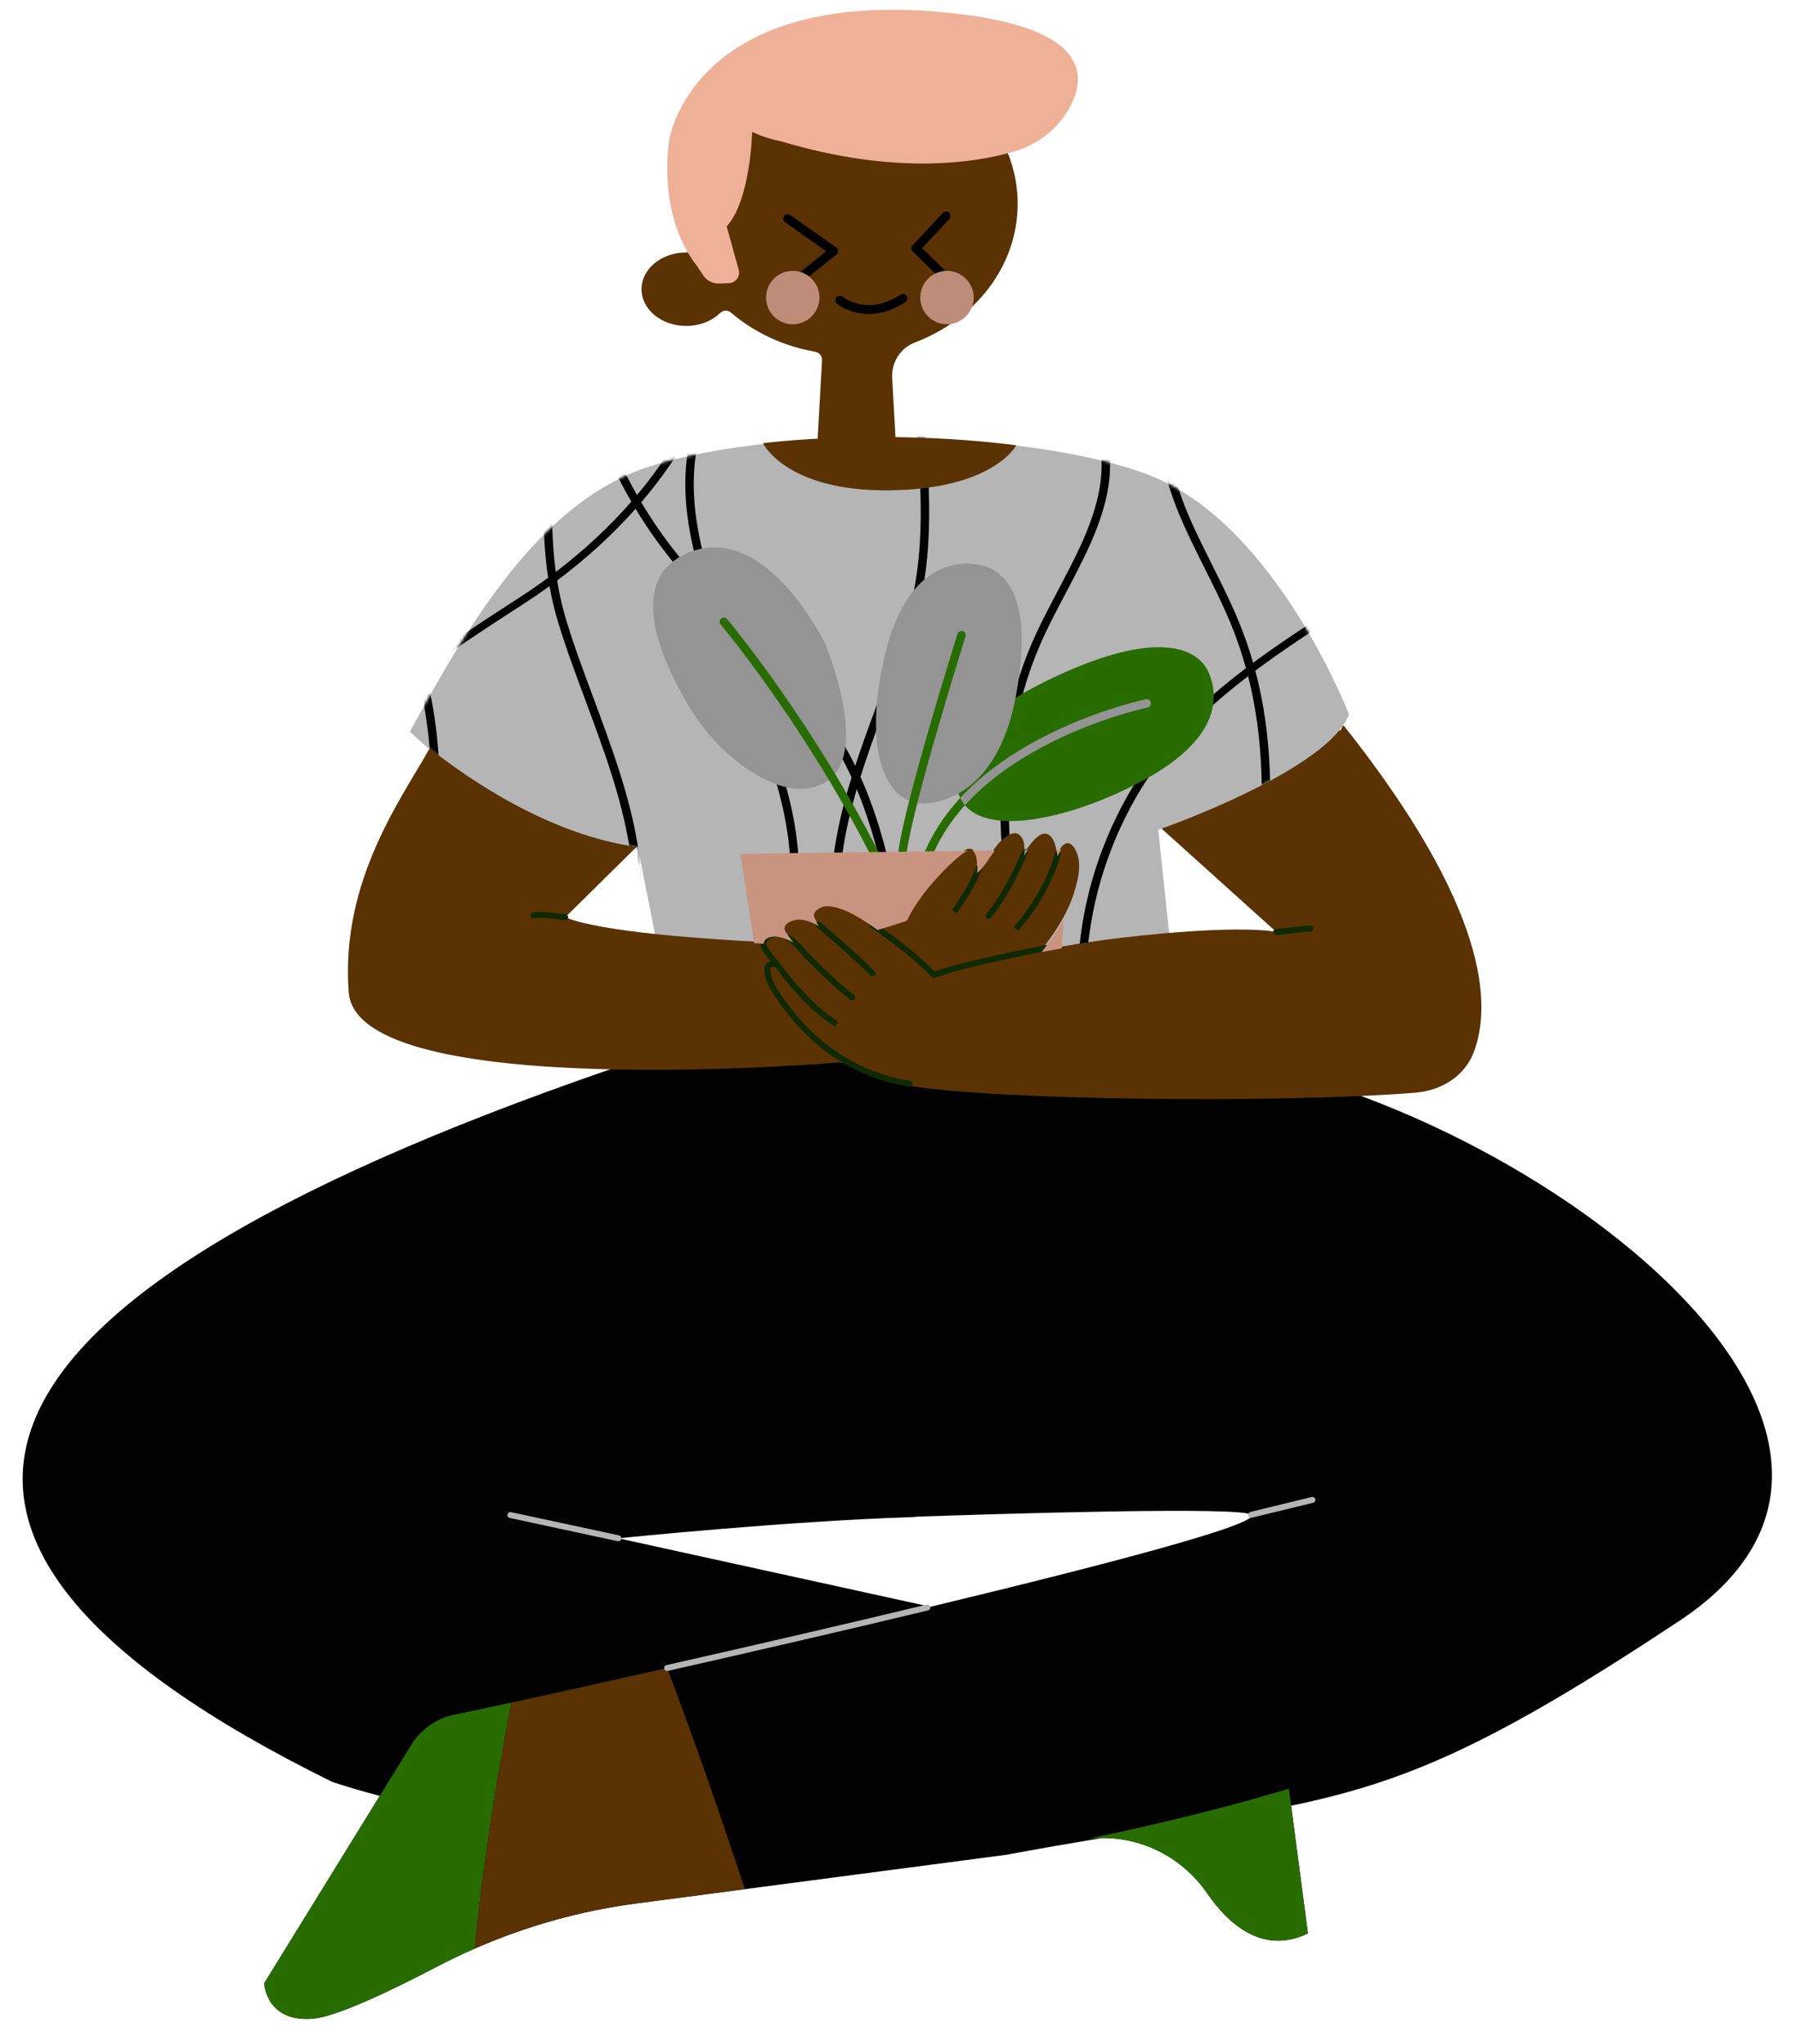 <svg viewBox="72.675 96.7 605.625 688.987" xmlns="http://www.w3.org/2000/svg" xmlns:xlink="http://www.w3.org/1999/xlink" overflow="visible" width="605.625px" height="688.987px"><defs><path d="M275.684,0.877 C298.838,1.549 329.906,9.136 355.747,15.23 L355.732,15.273 C397.943,24.687 452.971,41.566 466.935,60.607 C489.419,91.267 484.831,126.127 444.632,165.644 C415.298,194.481 386.972,210.585 372.411,216.074 C363.859,207.086 354.273,195.453 345.166,184.184 L345.543,187.064 C345.805,205.151 195.808,217.517 146.066,197.369 L149.908,169.278 C138.376,183.581 125.056,200.379 113.594,212.426 C99.033,206.936 70.708,190.833 41.374,161.995 C1.174,122.478 -11.414,87.619 11.07,56.959 C23.197,40.421 69.026,26.218 108.675,16.64 C108.049,16.828 108.709,16.737 110.006,16.503 C127.558,12.21 191.2,-1.577 275.684,0.877 Z M162.31,78.561 L87.817,104.584 C87.817,104.584 122.609,134.325 151.917,154.585 L162.31,78.561 Z M332.466,87.136 L341.108,153.17 C367.388,133.83 393.928,109.395 395.144,108.272 L395.188,108.232 L332.466,87.136 Z" id="mastercharactersitting-path-1"/></defs><g id="Master/Character/Sitting" stroke="none" stroke-width="1" fill="none" fill-rule="evenodd"><g id="Bottom/Sitting" transform="translate(15, 331) scale(1 1)"><g id="Bottom/Sitting/Crossed 2" stroke="none" stroke-width="1" fill="none" fill-rule="evenodd"><g id="Crossed-2" transform="translate(65, 110)"><path d="M391,1.27329258e-11 L390.997,10.538 C495.782,19.836 658.934,135.817 559.02,202 C495.735,243.92 467.036,256.219 428.053,264.342 L433.713,307.398 C418.711,314.576 407.192,304.68 399.68,293.794 C391.592,282.076 378.325,275.081 364.161,275.246 C354.386,276.874 343.721,278.715 331.952,280.894 L207.321,297.271 C183.813,300.36 161.051,307.604 140.038,318.588 C124.033,326.954 105.986,335.516 98.092,336.148 C82.38,337.405 81.751,324.207 81.751,324.207 L120.742,261.015 C115.14,259.566 109.761,257.994 104.648,256.289 C-63.274,173.511 -28.491,92.26 208.997,12.537 L209,1.27329258e-11 L391,1.27329258e-11 Z M302.483,166.893 L301.67,166.932 C301.148,167.009 300.595,167.057 300.009,167.076 C257.904,168.401 201.208,174.205 201.208,174.205 L201.208,174.205 L306.45,197.282 C365.99,182.982 417.698,169.389 414.585,166.276 C411.683,163.373 327.632,166.03 302.483,166.893 Z" id="Pants" fill="#000100"/><path d="M165.074,229.584 C159.888,256.862 155.465,284.66 152.719,312.514 C148.43,314.392 144.198,316.414 140.038,318.588 C124.033,326.955 105.986,335.517 98.092,336.149 C82.694,337.381 81.782,324.73 81.752,324.223 L81.751,324.208 L131.335,243.847 C134.584,238.582 139.856,234.892 145.917,233.649 C150.595,232.689 157.124,231.304 165.074,229.584 Z M427.296,258.594 L433.713,307.399 C418.711,314.577 407.192,304.68 399.68,293.795 C391.304,281.659 377.373,274.589 362.645,275.292 C361.731,275.335 360.797,275.379 359.843,275.422 C385.256,270.132 407.614,264.563 427.296,258.594 Z" id="Shoes" fill="#286c00"/><path d="M165.074,229.583 C159.887,256.861 155.465,284.659 152.719,312.514 C170.095,304.905 188.468,299.749 207.321,297.271 L243.877,292.468 C235.601,267.51 226.99,242.644 217.625,217.929 C197.273,222.526 178.993,226.569 165.074,229.583" id="Skin" fill="#5a3203"/><path d="M306.345,197.307 C306.473,197.844 306.143,198.383 305.606,198.512 C278.468,205.024 248.053,212.08 217.846,218.904 C217.307,219.026 216.771,218.688 216.65,218.149 C216.528,217.611 216.866,217.075 217.405,216.953 C247.604,210.131 278.011,203.077 305.139,196.568 C305.676,196.439 306.216,196.77 306.345,197.307 Z M164.98,165.393 L201.418,173.228 C201.958,173.344 202.302,173.876 202.186,174.416 C202.07,174.955 201.538,175.299 200.998,175.183 L164.56,167.348 C164.02,167.232 163.676,166.7 163.793,166.16 C163.909,165.62 164.44,165.277 164.98,165.393 Z M436.219,161.021 C436.349,161.557 436.02,162.098 435.483,162.228 L414.821,167.248 C414.285,167.379 413.744,167.049 413.613,166.513 C413.483,165.976 413.812,165.435 414.349,165.305 L435.011,160.285 C435.548,160.154 436.088,160.484 436.219,161.021 Z" id="Pants-details" fill="#b5b5b5"/></g></g></g><g id="Head" transform="translate(247, 64) scale(1 1)"><g id="Head/Pompadour" stroke="none" stroke-width="1" fill="none" fill-rule="evenodd"><g id="Short-2" transform="translate(42, 36)"><path d="M69.706,14.564 C38.152,14.564 12.573,37.324 12.573,65.399 C12.573,71.146 13.661,76.665 15.637,81.817 C15.443,81.811 15.252,81.793 15.056,81.793 C6.741,81.793 -0,87.338 -0,94.178 C-0,101.019 6.741,106.564 15.056,106.564 C19.652,106.564 23.762,104.867 26.522,102.194 C27.518,101.229 29.059,101.127 30.113,102.028 C37.833,108.638 47.63,113.34 58.554,115.264 C59.958,115.512 60.95,116.777 60.868,118.2 L59.308,146 L85.747,146 L84.523,124.063 C84.226,118.876 87.263,114.017 92.12,112.171 C112.533,104.418 126.839,86.395 126.839,65.399 C126.839,37.324 101.26,14.564 69.706,14.564 Z" id="Skin" fill="#5a3203"/><path d="M98.089,0.535 C16.863,-5.646 9.359,43.796 9.359,43.796 C9.359,43.796 5.582,64.658 15.637,81.817 C16.756,83.726 17.721,85.143 18.556,86.159 L20.842,89.559 C22.029,91.327 24.048,92.353 26.175,92.271 L29.674,92.138 C31.881,91.936 33.366,89.787 32.775,87.652 L28.721,73.03 C36.818,64.081 37.301,41.143 37.301,41.143 C40.1,42.543 43.544,43.625 47.398,44.428 C85.068,55.663 111.735,51.728 125.18,47.924 C133.207,45.652 140.188,40.462 144.251,33.177 C150.713,21.591 150.547,4.526 98.089,0.535" id="Hair" fill="#eeb197"/></g></g></g><g id="Face" transform="translate(321, 155) scale(1 1)"><g id="Face/Blushing" stroke="none" stroke-width="1" fill="none" fill-rule="evenodd"><g id="Super-Happy" transform="translate(-4, 0)"><g id="Surprised" transform="translate(19, 13)" fill="#000100"><path d="M15.282,13.398 L1.424,3.635 C0.747,3.158 0.585,2.222 1.062,1.545 C1.539,0.868 2.475,0.705 3.152,1.183 L18.642,12.095 C19.459,12.671 19.495,13.869 18.715,14.493 L4.633,25.758 C3.986,26.276 3.042,26.171 2.525,25.524 C2.007,24.877 2.112,23.933 2.759,23.415 L15.282,13.398 Z" id="Stroke-1"/><path d="M56.804,2.525 C57.37,1.92 57.339,0.971 56.734,0.405 C56.129,-0.161 55.18,-0.13 54.614,0.475 L44.405,11.388 C43.846,11.985 43.868,12.919 44.455,13.489 L56.776,25.458 C57.37,26.035 58.32,26.021 58.897,25.427 C59.474,24.833 59.46,23.883 58.866,23.306 L47.601,12.363 L56.804,2.525 Z" id="Stroke-3"/></g><path d="M37.922,44.081 C37.282,43.554 37.191,42.609 37.718,41.969 C38.245,41.33 39.19,41.239 39.83,41.766 C39.966,41.878 40.276,42.1 40.747,42.382 C41.557,42.867 42.501,43.316 43.566,43.679 C48.262,45.281 53.567,44.77 59.341,41.028 C60.036,40.577 60.965,40.775 61.415,41.47 C61.866,42.166 61.668,43.094 60.973,43.545 C54.401,47.805 48.137,48.408 42.597,46.518 C40.404,45.77 38.818,44.819 37.922,44.081 Z" id="Stroke-5" fill="#000100"/><circle id="Ellipse-96" fill="#be8d79" fill-rule="nonzero" cx="23" cy="42" r="9"/><circle id="Ellipse-97" fill="#be8d79" fill-rule="nonzero" cx="75" cy="42" r="9"/></g></g></g><g id="Body" transform="translate(64, 26) scale(1 1)"><defs><path d="M253.255,132.381 C253.255,132.381 310.067,112.675 317.569,93.525 C317.569,93.525 293.334,30.443 251.41,13.35 C213.808,-1.979 128.215,-4.71 82.098,9.803 C45.319,21.377 21.008,62.261 0.91,99.331 C0.91,99.331 33.961,132.381 77.73,138.188 L84.678,173.309 L162.078,198.464 L257.537,173.309 L253.255,132.381 Z" id="bodyholding-object-path-1"/></defs><g id="Body/Holding Object" stroke="none" stroke-width="1" fill="none" fill-rule="evenodd"><g id="Object" transform="translate(126, 218)"><g id="Tshirt" transform="translate(20, 0)"><mask id="bodyholding-object-mask-2" fill="#ffffff"><use xlink:href="#bodyholding-object-path-1" fill="#ffffff"/></mask><use fill="#b5b5b5" xlink:href="#bodyholding-object-path-1"/><g mask="url(#bodyholding-object-mask-2)"><g transform="translate(-45, -10) scale(1 1)" id="Patterns"><g id="Patterns/Pattern 5" stroke="none" stroke-width="1" fill="none" fill-rule="evenodd"><path d="M217.409,0.004 C218.193,-0.052 218.88,0.468 218.943,1.166 C220.523,18.627 221.067,26.958 220.994,36.944 C220.897,50.114 219.405,61.662 216.101,72.508 C213.809,80.032 212.222,84.465 206.138,100.859 C202.245,111.345 199.839,118.122 197.829,124.566 C199.019,127.205 200.128,129.908 201.16,132.686 C210.223,157.101 213.618,184.263 211.289,211.382 C212.802,212.884 214.407,214.363 216.103,215.821 C216.668,216.307 216.684,217.11 216.138,217.613 C215.591,218.117 214.69,218.13 214.124,217.644 C213.034,216.707 211.98,215.762 210.963,214.807 L210.868,215.711 L210.868,215.711 L210.741,216.853 C210.661,217.555 209.964,218.065 209.184,217.993 C208.404,217.921 207.836,217.293 207.917,216.591 C208.082,215.15 208.23,213.707 208.362,212.264 C197.342,201.056 191.072,188.615 188.894,174.735 C186.746,161.052 188.518,146.321 193.674,128.571 C194.051,127.275 194.432,125.998 194.828,124.715 C190.261,114.772 184.494,105.725 177.258,96.801 C170.538,88.515 163.925,81.676 151.361,69.696 C153.217,74.6 155.474,80.245 158.274,87.092 C164.661,102.71 167.25,109.458 169.879,118.04 C173.205,128.899 174.936,135.615 176.07,143.435 C177.611,154.058 177.296,163.696 174.681,172.542 C168.096,194.822 147.35,210.485 108.745,217.969 C107.981,218.117 107.217,217.724 107.038,217.092 C106.859,216.46 107.333,215.827 108.097,215.679 C145.701,208.389 165.601,193.365 171.921,171.983 C174.446,163.442 174.752,154.079 173.249,143.715 C172.133,136.022 170.422,129.385 167.124,118.617 C164.52,110.115 161.945,103.405 155.583,87.846 C151.765,78.511 148.95,71.394 146.78,65.337 C137.246,56.133 128.903,45.628 121.992,34.203 C114.322,42.844 105.453,50.957 95.539,58.378 C96.296,63.029 97.324,67.498 98.648,71.845 C100.921,79.306 102.501,83.72 108.567,100.064 C113.414,113.122 115.971,120.464 118.326,128.571 C123.482,146.321 125.254,161.052 123.106,174.735 C120.573,190.875 112.507,205.07 97.876,217.644 C97.31,218.13 96.409,218.117 95.862,217.613 C95.316,217.11 95.332,216.307 95.897,215.821 C110.069,203.642 117.84,189.966 120.285,174.384 C122.373,161.08 120.639,146.661 115.568,129.205 C113.233,121.167 110.691,113.867 105.862,100.859 C99.778,84.465 98.191,80.032 95.899,72.508 C94.689,68.536 93.722,64.469 92.977,60.263 C90.071,62.366 87.077,64.411 84.002,66.394 C68.838,76.169 59.098,82.686 50.968,88.768 C55.451,105.671 56.817,123.848 55.548,143.949 C54.249,164.541 51.006,182.777 43.438,217.035 C43.297,217.674 42.555,218.097 41.782,217.981 C41.008,217.864 40.495,217.252 40.636,216.613 C48.183,182.45 51.413,164.287 52.705,143.826 C53.927,124.457 52.681,106.918 48.536,90.612 C45.833,92.687 43.276,94.745 40.709,96.9 C27.018,108.394 16.91,120.086 9.533,133.616 C-4.472,159.296 -9.131,188.083 -4.337,216.621 C-4.226,217.281 -4.765,217.893 -5.541,217.988 C-6.317,218.082 -7.035,217.623 -7.146,216.963 C-12.017,187.97 -7.281,158.71 6.958,132.598 C14.488,118.79 24.796,106.866 38.716,95.18 C41.689,92.684 44.644,90.32 47.818,87.914 C46.381,82.705 44.638,77.622 42.578,72.643 C40.731,68.179 38.684,63.839 35.361,57.176 C34.972,56.396 34.686,55.826 33.943,54.342 C27.456,41.386 24.778,35.518 22.377,28.151 C19.191,18.378 18.189,9.592 19.672,1.01 C19.783,0.367 20.504,-0.08 21.282,0.012 C22.061,0.104 22.602,0.699 22.491,1.342 C21.068,9.579 22.034,18.053 25.126,27.54 C27.485,34.776 30.134,40.581 36.574,53.443 L36.833,53.96 C37.391,55.074 37.652,55.597 37.994,56.281 C41.337,62.985 43.402,67.362 45.273,71.882 C47.196,76.531 48.846,81.266 50.234,86.105 C58.195,80.217 67.772,73.826 82.289,64.468 C85.807,62.2 89.217,59.848 92.512,57.42 C91.538,50.986 91.06,44.212 91.006,36.944 C90.933,26.958 91.477,18.627 93.057,1.166 C93.12,0.468 93.807,-0.052 94.591,0.004 C95.375,0.06 95.959,0.671 95.896,1.369 C94.323,18.758 93.782,27.039 93.855,36.927 C93.903,43.488 94.301,49.632 95.103,55.476 C104.655,48.186 113.191,40.24 120.566,31.795 C115.035,22.278 110.488,12.155 107.058,1.638 C106.837,0.961 107.268,0.251 108.02,0.052 C108.772,-0.147 109.561,0.241 109.782,0.918 C113.035,10.889 117.306,20.5 122.477,29.563 C130.14,20.448 136.462,10.781 141.267,0.752 C141.563,0.134 142.391,-0.162 143.116,0.09 C143.331,0.164 143.513,0.278 143.654,0.418 C144.013,0.064 144.61,-0.094 145.176,0.057 C145.922,0.256 146.333,0.919 146.092,1.537 C140.95,14.739 140.375,28.554 143.626,44.202 C144.978,50.714 146.624,56.551 149.26,63.982 L149.885,64.579 C164.878,78.776 172.134,86.148 179.552,95.295 C186.204,103.499 191.643,111.816 196.064,120.816 C197.898,115.184 200.136,108.947 203.433,100.064 C209.499,83.72 211.079,79.306 213.352,71.845 C216.586,61.23 218.051,49.893 218.145,36.927 C218.218,27.039 217.677,18.758 216.104,1.369 C216.041,0.671 216.625,0.06 217.409,0.004 Z M279.718,11.011 C280.496,10.924 281.217,11.348 281.328,11.959 C282.811,20.108 281.809,28.45 278.623,37.73 C276.222,44.726 273.544,50.297 267.057,62.6 C266.314,64.009 266.028,64.55 265.639,65.291 C262.316,71.618 260.269,75.739 258.422,79.977 C249.611,100.199 246.611,122.235 248.295,147.569 C249.587,166.998 252.817,184.244 260.364,216.683 C260.505,217.29 259.992,217.871 259.218,217.982 C258.445,218.092 257.703,217.69 257.562,217.084 C249.994,184.554 246.751,167.238 245.452,147.685 C243.75,122.086 246.787,99.773 255.727,79.255 C257.598,74.963 259.663,70.807 263.006,64.441 C263.396,63.699 263.682,63.157 264.426,61.747 C270.866,49.534 273.515,44.021 275.874,37.15 C278.966,28.142 279.932,20.095 278.509,12.274 C278.398,11.664 278.939,11.098 279.718,11.011 Z M196.578,128.703 L196.562,128.759 L196.562,128.759 L196.432,129.205 C191.361,146.661 189.627,161.08 191.715,174.384 C193.692,186.982 199.15,198.334 208.657,208.656 C210.542,182.713 207.125,156.82 198.467,133.496 C197.864,131.873 197.235,130.276 196.578,128.703 Z M141.467,6.465 L141.106,7.138 C136.442,15.769 130.67,24.1 123.904,32.01 C129.822,41.958 136.837,51.21 144.785,59.507 C143.088,54.268 141.872,49.638 140.825,44.601 C137.959,30.803 138.004,18.351 141.467,6.465 Z" id="Pattern" fill="#000100"/></g></g></g><g mask="url(#bodyholding-object-mask-2)"><g transform="translate(235, -10) scale(1 1)" id="Patterns"><g id="Patterns/Pattern 5" stroke="none" stroke-width="1" fill="none" fill-rule="evenodd"><path d="M217.409,0.004 C218.193,-0.052 218.88,0.468 218.943,1.166 C220.523,18.627 221.067,26.958 220.994,36.944 C220.897,50.114 219.405,61.662 216.101,72.508 C213.809,80.032 212.222,84.465 206.138,100.859 C202.245,111.345 199.839,118.122 197.829,124.566 C199.019,127.205 200.128,129.908 201.16,132.686 C210.223,157.101 213.618,184.263 211.289,211.382 C212.802,212.884 214.407,214.363 216.103,215.821 C216.668,216.307 216.684,217.11 216.138,217.613 C215.591,218.117 214.69,218.13 214.124,217.644 C213.034,216.707 211.98,215.762 210.963,214.807 L210.868,215.711 L210.868,215.711 L210.741,216.853 C210.661,217.555 209.964,218.065 209.184,217.993 C208.404,217.921 207.836,217.293 207.917,216.591 C208.082,215.15 208.23,213.707 208.362,212.264 C197.342,201.056 191.072,188.615 188.894,174.735 C186.746,161.052 188.518,146.321 193.674,128.571 C194.051,127.275 194.432,125.998 194.828,124.715 C190.261,114.772 184.494,105.725 177.258,96.801 C170.538,88.515 163.925,81.676 151.361,69.696 C153.217,74.6 155.474,80.245 158.274,87.092 C164.661,102.71 167.25,109.458 169.879,118.04 C173.205,128.899 174.936,135.615 176.07,143.435 C177.611,154.058 177.296,163.696 174.681,172.542 C168.096,194.822 147.35,210.485 108.745,217.969 C107.981,218.117 107.217,217.724 107.038,217.092 C106.859,216.46 107.333,215.827 108.097,215.679 C145.701,208.389 165.601,193.365 171.921,171.983 C174.446,163.442 174.752,154.079 173.249,143.715 C172.133,136.022 170.422,129.385 167.124,118.617 C164.52,110.115 161.945,103.405 155.583,87.846 C151.765,78.511 148.95,71.394 146.78,65.337 C137.246,56.133 128.903,45.628 121.992,34.203 C114.322,42.844 105.453,50.957 95.539,58.378 C96.296,63.029 97.324,67.498 98.648,71.845 C100.921,79.306 102.501,83.72 108.567,100.064 C113.414,113.122 115.971,120.464 118.326,128.571 C123.482,146.321 125.254,161.052 123.106,174.735 C120.573,190.875 112.507,205.07 97.876,217.644 C97.31,218.13 96.409,218.117 95.862,217.613 C95.316,217.11 95.332,216.307 95.897,215.821 C110.069,203.642 117.84,189.966 120.285,174.384 C122.373,161.08 120.639,146.661 115.568,129.205 C113.233,121.167 110.691,113.867 105.862,100.859 C99.778,84.465 98.191,80.032 95.899,72.508 C94.689,68.536 93.722,64.469 92.977,60.263 C90.071,62.366 87.077,64.411 84.002,66.394 C68.838,76.169 59.098,82.686 50.968,88.768 C55.451,105.671 56.817,123.848 55.548,143.949 C54.249,164.541 51.006,182.777 43.438,217.035 C43.297,217.674 42.555,218.097 41.782,217.981 C41.008,217.864 40.495,217.252 40.636,216.613 C48.183,182.45 51.413,164.287 52.705,143.826 C53.927,124.457 52.681,106.918 48.536,90.612 C45.833,92.687 43.276,94.745 40.709,96.9 C27.018,108.394 16.91,120.086 9.533,133.616 C-4.472,159.296 -9.131,188.083 -4.337,216.621 C-4.226,217.281 -4.765,217.893 -5.541,217.988 C-6.317,218.082 -7.035,217.623 -7.146,216.963 C-12.017,187.97 -7.281,158.71 6.958,132.598 C14.488,118.79 24.796,106.866 38.716,95.18 C41.689,92.684 44.644,90.32 47.818,87.914 C46.381,82.705 44.638,77.622 42.578,72.643 C40.731,68.179 38.684,63.839 35.361,57.176 C34.972,56.396 34.686,55.826 33.943,54.342 C27.456,41.386 24.778,35.518 22.377,28.151 C19.191,18.378 18.189,9.592 19.672,1.01 C19.783,0.367 20.504,-0.08 21.282,0.012 C22.061,0.104 22.602,0.699 22.491,1.342 C21.068,9.579 22.034,18.053 25.126,27.54 C27.485,34.776 30.134,40.581 36.574,53.443 L36.833,53.96 C37.391,55.074 37.652,55.597 37.994,56.281 C41.337,62.985 43.402,67.362 45.273,71.882 C47.196,76.531 48.846,81.266 50.234,86.105 C58.195,80.217 67.772,73.826 82.289,64.468 C85.807,62.2 89.217,59.848 92.512,57.42 C91.538,50.986 91.06,44.212 91.006,36.944 C90.933,26.958 91.477,18.627 93.057,1.166 C93.12,0.468 93.807,-0.052 94.591,0.004 C95.375,0.06 95.959,0.671 95.896,1.369 C94.323,18.758 93.782,27.039 93.855,36.927 C93.903,43.488 94.301,49.632 95.103,55.476 C104.655,48.186 113.191,40.24 120.566,31.795 C115.035,22.278 110.488,12.155 107.058,1.638 C106.837,0.961 107.268,0.251 108.02,0.052 C108.772,-0.147 109.561,0.241 109.782,0.918 C113.035,10.889 117.306,20.5 122.477,29.563 C130.14,20.448 136.462,10.781 141.267,0.752 C141.563,0.134 142.391,-0.162 143.116,0.09 C143.331,0.164 143.513,0.278 143.654,0.418 C144.013,0.064 144.61,-0.094 145.176,0.057 C145.922,0.256 146.333,0.919 146.092,1.537 C140.95,14.739 140.375,28.554 143.626,44.202 C144.978,50.714 146.624,56.551 149.26,63.982 L149.885,64.579 C164.878,78.776 172.134,86.148 179.552,95.295 C186.204,103.499 191.643,111.816 196.064,120.816 C197.898,115.184 200.136,108.947 203.433,100.064 C209.499,83.72 211.079,79.306 213.352,71.845 C216.586,61.23 218.051,49.893 218.145,36.927 C218.218,27.039 217.677,18.758 216.104,1.369 C216.041,0.671 216.625,0.06 217.409,0.004 Z M279.718,11.011 C280.496,10.924 281.217,11.348 281.328,11.959 C282.811,20.108 281.809,28.45 278.623,37.73 C276.222,44.726 273.544,50.297 267.057,62.6 C266.314,64.009 266.028,64.55 265.639,65.291 C262.316,71.618 260.269,75.739 258.422,79.977 C249.611,100.199 246.611,122.235 248.295,147.569 C249.587,166.998 252.817,184.244 260.364,216.683 C260.505,217.29 259.992,217.871 259.218,217.982 C258.445,218.092 257.703,217.69 257.562,217.084 C249.994,184.554 246.751,167.238 245.452,147.685 C243.75,122.086 246.787,99.773 255.727,79.255 C257.598,74.963 259.663,70.807 263.006,64.441 C263.396,63.699 263.682,63.157 264.426,61.747 C270.866,49.534 273.515,44.021 275.874,37.15 C278.966,28.142 279.932,20.095 278.509,12.274 C278.398,11.664 278.939,11.098 279.718,11.011 Z M196.578,128.703 L196.562,128.759 L196.562,128.759 L196.432,129.205 C191.361,146.661 189.627,161.08 191.715,174.384 C193.692,186.982 199.15,198.334 208.657,208.656 C210.542,182.713 207.125,156.82 198.467,133.496 C197.864,131.873 197.235,130.276 196.578,128.703 Z M141.467,6.465 L141.106,7.138 C136.442,15.769 130.67,24.1 123.904,32.01 C129.822,41.958 136.837,51.21 144.785,59.507 C143.088,54.268 141.872,49.638 140.825,44.601 C137.959,30.803 138.004,18.351 141.467,6.465 Z" id="Pattern" fill="#000100"/></g></g></g></g><path d="M334.344,98.787 C334.894,99.788 335.225,96.544 335.945,97.451 C384.466,158.645 385.771,191.326 379.621,207.398 C376.482,215.601 368.557,220.339 359.8,221.026 C312.519,224.746 217.406,223.462 189.26,218.684 C181.471,217.362 174.718,214.621 168.951,211.218 C166.916,211.084 165.812,210.818 165.812,210.818 C165.812,210.818 3.107,224.576 0.267,187.183 C-2.63,149.055 18.849,120.853 27.538,104.927 C40.324,115.071 67.79,134.096 97.353,138.13 L97.353,138.13 L73.27,161.892 C85.353,166.789 119.371,169.186 140.056,170.223 C140.072,169.727 140.235,169.284 140.592,168.927 C143.421,166.097 149.701,169.615 150.087,169.805 C150.115,169.829 147.171,166.38 147.114,165.157 C147.039,163.524 148.896,162.638 150.628,162.238 C154.136,161.429 158.301,164.129 158.649,164.36 L158.672,164.375 C158.672,164.375 156.845,161.923 156.995,160.499 C157.207,158.488 160.469,157.365 161.815,157.565 C163.775,157.855 167.644,157.793 178.488,165.593 C184.143,163.896 188.35,162.474 188.35,162.474 C193.272,151.732 206.149,139.786 208.764,138.929 C213.077,137.514 212.029,146.43 212.029,146.43 C214.68,144.016 216.077,141.433 217.895,138.893 C221.529,133.818 224.607,133.14 225.726,133.698 C229.177,135.424 227.845,140.662 227.845,140.662 C227.845,140.662 231.879,133.363 235.234,133.698 C238.591,134.034 239.143,140.769 239.143,140.769 C241.156,136.182 242.87,136.957 242.87,136.957 C243.716,136.596 248.042,140.097 246.065,149.051 C244.824,154.67 242.674,161.738 233.772,173.025 C242.193,171.417 251.364,169.902 260.464,168.835 C301.594,164.016 313.055,166.827 313.055,166.827 L313.055,166.827 L274.359,131.988 C281.494,129.422 321.42,114.549 334.344,98.787 Z M225.345,2.783 C225.345,2.783 217.864,17.531 182.775,17.973 C147.686,18.414 139.962,2.084 139.962,2.084 C139.962,2.084 179.206,-3.041 225.345,2.783 Z" id="Skin" fill="#5a3203"/><path d="M151.55,169.887 C152.258,170.533 152.908,171.218 153.521,171.934 C153.849,172.317 154.384,172.982 154.359,172.956 C154.394,172.993 154.465,173.068 154.567,173.175 C154.74,173.356 154.941,173.566 155.169,173.802 C155.822,174.478 156.56,175.232 157.368,176.044 C159.675,178.363 162.076,180.683 164.446,182.846 C165.535,183.838 166.593,184.776 167.614,185.651 C168.674,186.558 169.687,187.391 170.647,188.141 C171.082,188.481 171.159,189.11 170.819,189.545 C170.479,189.98 169.851,190.057 169.416,189.717 C168.431,188.947 167.395,188.096 166.314,187.17 C165.275,186.281 164.201,185.329 163.098,184.323 C160.702,182.136 158.278,179.795 155.95,177.454 C155.135,176.635 154.39,175.874 153.731,175.191 C153.499,174.952 153.295,174.739 153.12,174.556 C153.015,174.445 152.943,174.369 152.891,174.314 C152.86,174.28 152.295,173.577 152.002,173.235 C151.439,172.576 150.844,171.95 150.201,171.363 C147.622,169.008 145.085,168.002 142.771,168.916 C140.705,169.73 140.613,170.627 141.716,172.332 C142.023,172.806 142.51,173.466 143.132,174.256 C143.22,174.368 143.311,174.483 143.404,174.599 C143.871,175.185 144.373,175.796 144.875,176.395 C145.051,176.605 145.214,176.798 145.36,176.97 C145.448,177.073 145.51,177.146 145.543,177.183 L145.557,177.2 C145.57,177.216 145.582,177.232 145.594,177.249 L145.606,177.264 C145.634,177.306 145.693,177.39 145.781,177.512 C145.929,177.719 146.103,177.96 146.302,178.231 C146.874,179.008 147.534,179.875 148.272,180.809 C150.38,183.478 152.691,186.147 155.129,188.635 C158.325,191.898 161.496,194.596 164.552,196.537 C165.018,196.833 165.156,197.451 164.86,197.917 C164.563,198.384 163.946,198.521 163.479,198.225 C160.278,196.192 156.995,193.398 153.7,190.035 C151.209,187.492 148.852,184.77 146.702,182.049 C145.95,181.096 145.277,180.211 144.692,179.416 C144.501,179.157 144.332,178.924 144.186,178.72 C142.682,178.393 142.376,178.729 142.409,179.793 C142.419,180.122 142.472,180.483 142.563,180.909 C142.595,181.055 142.693,181.479 142.702,181.518 C143.288,184.176 146.214,188.689 150.786,194.332 C160.336,206.112 173.434,214.114 187.78,216.71 C188.372,216.818 188.976,216.917 189.598,217.009 C190.144,217.09 190.522,217.599 190.441,218.145 C190.36,218.691 189.851,219.068 189.305,218.988 C188.662,218.892 188.036,218.789 187.422,218.677 C172.597,215.995 159.078,207.736 149.233,195.591 C144.456,189.697 141.427,185.024 140.749,181.948 C140.744,181.926 140.644,181.496 140.608,181.328 C140.493,180.794 140.424,180.324 140.41,179.855 C140.358,178.18 141.079,177.024 142.547,176.719 C142.306,176.425 142.069,176.133 141.84,175.846 C141.745,175.726 141.651,175.609 141.56,175.493 C140.903,174.658 140.384,173.955 140.037,173.419 C138.331,170.783 138.575,168.42 142.037,167.055 C145.238,165.792 148.467,167.071 151.55,169.887 Z M177.68,163.761 C177.726,163.793 177.813,163.854 177.94,163.942 C178.151,164.088 178.395,164.259 178.67,164.453 C179.455,165.005 180.329,165.63 181.27,166.314 C183.959,168.269 186.649,170.31 189.162,172.337 C190.437,173.365 191.635,174.366 192.744,175.331 C194.775,177.098 196.472,178.718 197.784,180.164 C198.116,180.045 198.512,179.909 198.976,179.757 C200.588,179.228 202.695,178.605 205.356,177.893 C212.934,175.865 223.431,173.52 237.318,170.886 C237.86,170.783 238.384,171.139 238.487,171.682 C238.59,172.225 238.233,172.748 237.691,172.851 C223.849,175.476 213.4,177.81 205.873,179.825 C203.247,180.528 201.175,181.14 199.6,181.657 C199.053,181.837 198.607,181.991 198.257,182.12 C198.053,182.195 197.928,182.244 197.876,182.266 C197.478,182.431 197.019,182.323 196.737,181.997 C195.442,180.504 193.645,178.767 191.431,176.839 C190.342,175.892 189.162,174.907 187.906,173.893 C185.422,171.89 182.758,169.868 180.094,167.932 C179.162,167.254 178.296,166.635 177.519,166.088 C177.247,165.897 177.006,165.728 176.799,165.584 C176.675,165.498 176.589,165.439 176.547,165.409 C176.092,165.097 175.976,164.474 176.289,164.019 C176.602,163.564 177.224,163.448 177.68,163.761 Z M159.309,163.605 C159.365,163.652 159.473,163.741 159.629,163.872 C159.888,164.088 160.188,164.34 160.526,164.625 C161.492,165.44 162.568,166.357 163.726,167.358 C167.037,170.218 170.347,173.174 173.439,176.068 C174.542,177.101 175.599,178.109 176.605,179.09 C176.943,179.419 177.275,179.745 177.601,180.067 C177.993,180.455 177.997,181.089 177.608,181.481 C177.22,181.874 176.586,181.877 176.194,181.488 C175.872,181.17 175.544,180.848 175.21,180.522 C174.214,179.552 173.166,178.552 172.072,177.528 C169.002,174.654 165.711,171.716 162.419,168.872 C161.267,167.876 160.197,166.964 159.237,166.154 C158.901,165.871 158.603,165.621 158.347,165.407 C158.193,165.278 158.088,165.191 158.034,165.146 C157.608,164.794 157.549,164.163 157.901,163.738 C158.253,163.313 158.884,163.253 159.309,163.605 Z M325.569,165.497 C325.628,166.046 325.23,166.538 324.681,166.597 L313.161,167.822 C312.612,167.88 312.119,167.482 312.061,166.933 C312.002,166.384 312.4,165.892 312.949,165.833 L324.469,164.608 C325.019,164.55 325.511,164.948 325.569,165.497 Z M239.585,139.633 C240.121,139.764 240.449,140.306 240.318,140.842 C240.295,140.937 240.249,141.11 240.18,141.358 C240.065,141.763 239.924,142.232 239.755,142.759 C239.272,144.257 238.657,145.924 237.896,147.716 C235.723,152.834 232.817,157.951 229.075,162.73 C228.255,163.777 227.402,164.797 226.515,165.789 C226.147,166.201 225.515,166.236 225.103,165.868 C224.691,165.5 224.656,164.868 225.024,164.456 C225.882,163.497 226.707,162.51 227.5,161.497 C231.127,156.866 233.947,151.9 236.055,146.935 C236.792,145.199 237.386,143.589 237.851,142.146 C238.013,141.643 238.147,141.198 238.254,140.816 C238.317,140.591 238.357,140.439 238.375,140.366 C238.507,139.829 239.048,139.501 239.585,139.633 Z M67.824,160.259 C68.548,160.322 69.309,160.399 70.094,160.487 C70.907,160.577 71.703,160.675 72.448,160.772 C72.895,160.83 73.227,160.876 73.412,160.902 C73.958,160.98 74.338,161.486 74.26,162.033 C74.182,162.58 73.676,162.96 73.129,162.882 C72.953,162.857 72.628,162.812 72.189,162.755 C71.456,162.659 70.672,162.564 69.872,162.474 C69.102,162.388 68.356,162.313 67.649,162.251 C65.243,162.04 63.471,162.007 62.873,162.178 C62.342,162.329 61.788,162.022 61.637,161.491 C61.485,160.96 61.793,160.406 62.324,160.254 C63.26,159.987 65.127,160.022 67.824,160.259 Z M228.59,138.978 C229.104,139.18 229.357,139.76 229.155,140.274 C229.131,140.335 229.085,140.449 229.018,140.614 C228.908,140.885 228.777,141.199 228.627,141.552 C228.2,142.559 227.703,143.68 227.14,144.887 C225.533,148.336 223.725,151.786 221.753,155.011 C220.144,157.642 218.492,160.011 216.804,162.056 C216.453,162.482 215.822,162.542 215.396,162.191 C214.971,161.839 214.91,161.209 215.262,160.783 C216.884,158.817 218.484,156.523 220.047,153.967 C221.976,150.813 223.75,147.428 225.327,144.043 C225.879,142.858 226.367,141.757 226.786,140.771 C226.932,140.427 227.059,140.121 227.166,139.859 C227.23,139.702 227.272,139.596 227.293,139.543 C227.495,139.029 228.076,138.776 228.59,138.978 Z M212.787,144.529 C213.33,144.629 213.688,145.151 213.588,145.694 C213.485,146.249 213.11,147.342 212.29,149.062 C210.958,151.856 208.836,155.449 205.748,159.931 C205.434,160.385 204.812,160.5 204.357,160.187 C203.902,159.873 203.788,159.25 204.101,158.796 C207.132,154.397 209.202,150.893 210.484,148.201 C210.926,147.275 211.238,146.519 211.442,145.924 C211.557,145.59 211.609,145.396 211.621,145.33 C211.722,144.787 212.244,144.428 212.787,144.529 Z" id="Skin-Shadows" fill="#0f2900"/></g><g id="Object/Holding" transform="translate(221.9, 249.2) scale(1 1)"><g id="Object/Holding/Plant" stroke="none" stroke-width="1" fill="none" fill-rule="evenodd"><g id="Plant" transform="translate(7, 6)"><path d="M103.803,84.879 C98.934,75.501 100.721,59.199 137.957,42.507 C175.193,25.816 184.985,36.868 187.262,41.993 C191.371,51.238 190.087,65.106 165.434,78.459 C140.782,91.813 110.737,98.233 103.803,84.879" id="Fill-6" fill="#286c00"/><path d="M12.318,53.908 C17.249,62.061 23.722,69.212 31.595,74.578 C39.286,79.82 49.082,83.953 57.5,79.514 C74.336,70.637 57.805,32.067 57.805,32.067 C57.805,32.067 37.548,-9.623 11.277,2.068 C-9.773,11.436 3.47,39.278 12.318,53.908" id="Fill-1" fill="#949494"/><path d="M87.624,85.906 C94.121,87.548 115.966,85.024 122.395,49.821 C128.822,14.619 117.496,6.966 109.231,5.741 C100.967,4.517 84.087,6.573 77.353,39.939 C70.618,73.304 81.034,84.241 87.624,85.906" id="Fill-4" fill="#949494"/><path d="M24.961,24.176 C25.003,24.226 25.083,24.322 25.201,24.464 C25.395,24.699 25.625,24.977 25.887,25.299 C26.636,26.217 27.505,27.298 28.482,28.536 C31.271,32.069 34.378,36.154 37.723,40.739 C47.278,53.835 56.832,68.321 65.75,83.79 C70.14,91.405 74.272,99.089 78.104,106.813 C78.452,107.514 78.166,108.365 77.464,108.713 C76.763,109.061 75.912,108.774 75.564,108.073 C71.76,100.403 67.655,92.771 63.294,85.206 C54.43,69.83 44.931,55.428 35.433,42.409 C32.11,37.854 29.024,33.798 26.257,30.293 C25.289,29.067 24.431,27.998 23.691,27.092 C23.433,26.776 23.208,26.503 23.018,26.273 C22.905,26.137 22.829,26.046 22.792,26.001 C22.288,25.402 22.365,24.508 22.964,24.004 C23.563,23.5 24.457,23.577 24.961,24.176 Z M104.437,28.232 C105.184,28.467 105.598,29.263 105.363,30.01 C105.324,30.134 105.248,30.377 105.137,30.73 C104.952,31.32 104.738,32.007 104.497,32.784 C103.807,35.003 103.038,37.497 102.21,40.209 C99.844,47.958 97.479,55.899 95.271,63.58 C94.718,65.505 94.181,67.392 93.661,69.239 C88.969,85.908 85.976,98.207 85.344,104.164 C85.261,104.943 84.563,105.507 83.785,105.424 C83.006,105.342 82.442,104.644 82.525,103.865 C83.18,97.686 86.192,85.31 90.932,68.471 C91.453,66.619 91.992,64.727 92.546,62.797 C94.759,55.1 97.128,47.144 99.498,39.381 C100.328,36.665 101.098,34.166 101.789,31.942 C102.031,31.163 102.246,30.475 102.431,29.883 C102.543,29.528 102.619,29.284 102.659,29.158 C102.894,28.411 103.69,27.996 104.437,28.232 Z M167.834,52.312 C167.992,53.078 167.499,53.828 166.733,53.987 C166.591,54.016 166.307,54.078 165.889,54.175 C165.187,54.337 164.371,54.537 163.45,54.775 C160.813,55.458 157.871,56.313 154.702,57.352 C145.648,60.322 136.595,64.17 128.155,68.983 C112.182,78.093 100.338,89.555 94.296,103.596 C93.986,104.315 93.152,104.647 92.433,104.338 C91.714,104.028 91.382,103.194 91.692,102.475 C98.011,87.791 110.288,75.91 126.751,66.52 C135.371,61.604 144.595,57.684 153.819,54.659 C157.047,53.6 160.046,52.728 162.74,52.03 C163.685,51.786 164.525,51.58 165.251,51.413 C165.69,51.311 165.996,51.244 166.158,51.211 C166.925,51.052 167.675,51.545 167.834,52.312 Z" id="Combined-Shape" fill="#286c00"/><path d="M167.834,52.312 C167.992,53.078 167.499,53.828 166.733,53.987 C166.591,54.016 166.307,54.078 165.889,54.175 C165.187,54.337 164.371,54.537 163.45,54.775 C160.813,55.458 157.871,56.313 154.702,57.352 C145.648,60.322 136.595,64.17 128.155,68.983 C119.043,74.18 111.275,80.142 105.161,86.912 C104.64,86.294 104.186,85.617 103.803,84.879 C103.727,84.733 103.653,84.585 103.58,84.435 C109.825,77.666 117.648,71.712 126.751,66.52 C135.371,61.604 144.595,57.684 153.819,54.659 C157.047,53.6 160.046,52.728 162.74,52.03 C163.685,51.786 164.525,51.58 165.251,51.413 C165.69,51.311 165.996,51.244 166.158,51.211 C166.925,51.052 167.675,51.545 167.834,52.312 Z" id="Stroke-13-Copy" fill="#949494"/><path d="M138.326,125.629 L137.844,135.157 C135.526,135.563 133.241,135.982 131.012,136.408 C134.253,132.299 136.592,128.754 138.326,125.629 L138.326,125.629 Z M106.132,102.277 C106.092,102.289 106.053,102.295 106.011,102.309 C103.397,103.167 90.518,115.113 85.596,125.853 C85.596,125.853 81.385,127.276 75.733,128.973 C64.895,121.179 61.021,121.235 59.062,120.945 C57.716,120.745 54.454,121.868 54.243,123.878 C54.092,125.301 55.919,127.755 55.919,127.755 C55.919,127.755 51.54,124.773 47.876,125.619 C46.143,126.018 44.286,126.904 44.362,128.538 C44.419,129.759 47.362,133.209 47.335,133.186 C46.949,132.995 40.669,129.477 37.84,132.306 C37.484,132.662 37.339,133.11 37.319,133.604 C36.263,133.55 35.165,133.494 34.045,133.433 L34.045,133.433 L29.479,103.303 Z M115.231,102.154 C115.202,102.195 115.172,102.231 115.143,102.272 C113.325,104.811 111.927,107.395 109.276,109.809 C109.276,109.809 110.057,103.145 107.479,102.257 L107.479,102.257 Z M137.653,101.855 C137.255,102.409 136.83,103.144 136.389,104.148 C136.389,104.148 136.304,103.135 136.007,101.876 L136.007,101.876 Z M126.371,102.005 C125.59,103.148 125.092,104.042 125.092,104.042 C125.092,104.042 125.31,103.167 125.338,102.02 L125.338,102.02 Z" id="Combined-Shape" fill="#c8947f"/></g></g></g></g></g></g></svg>